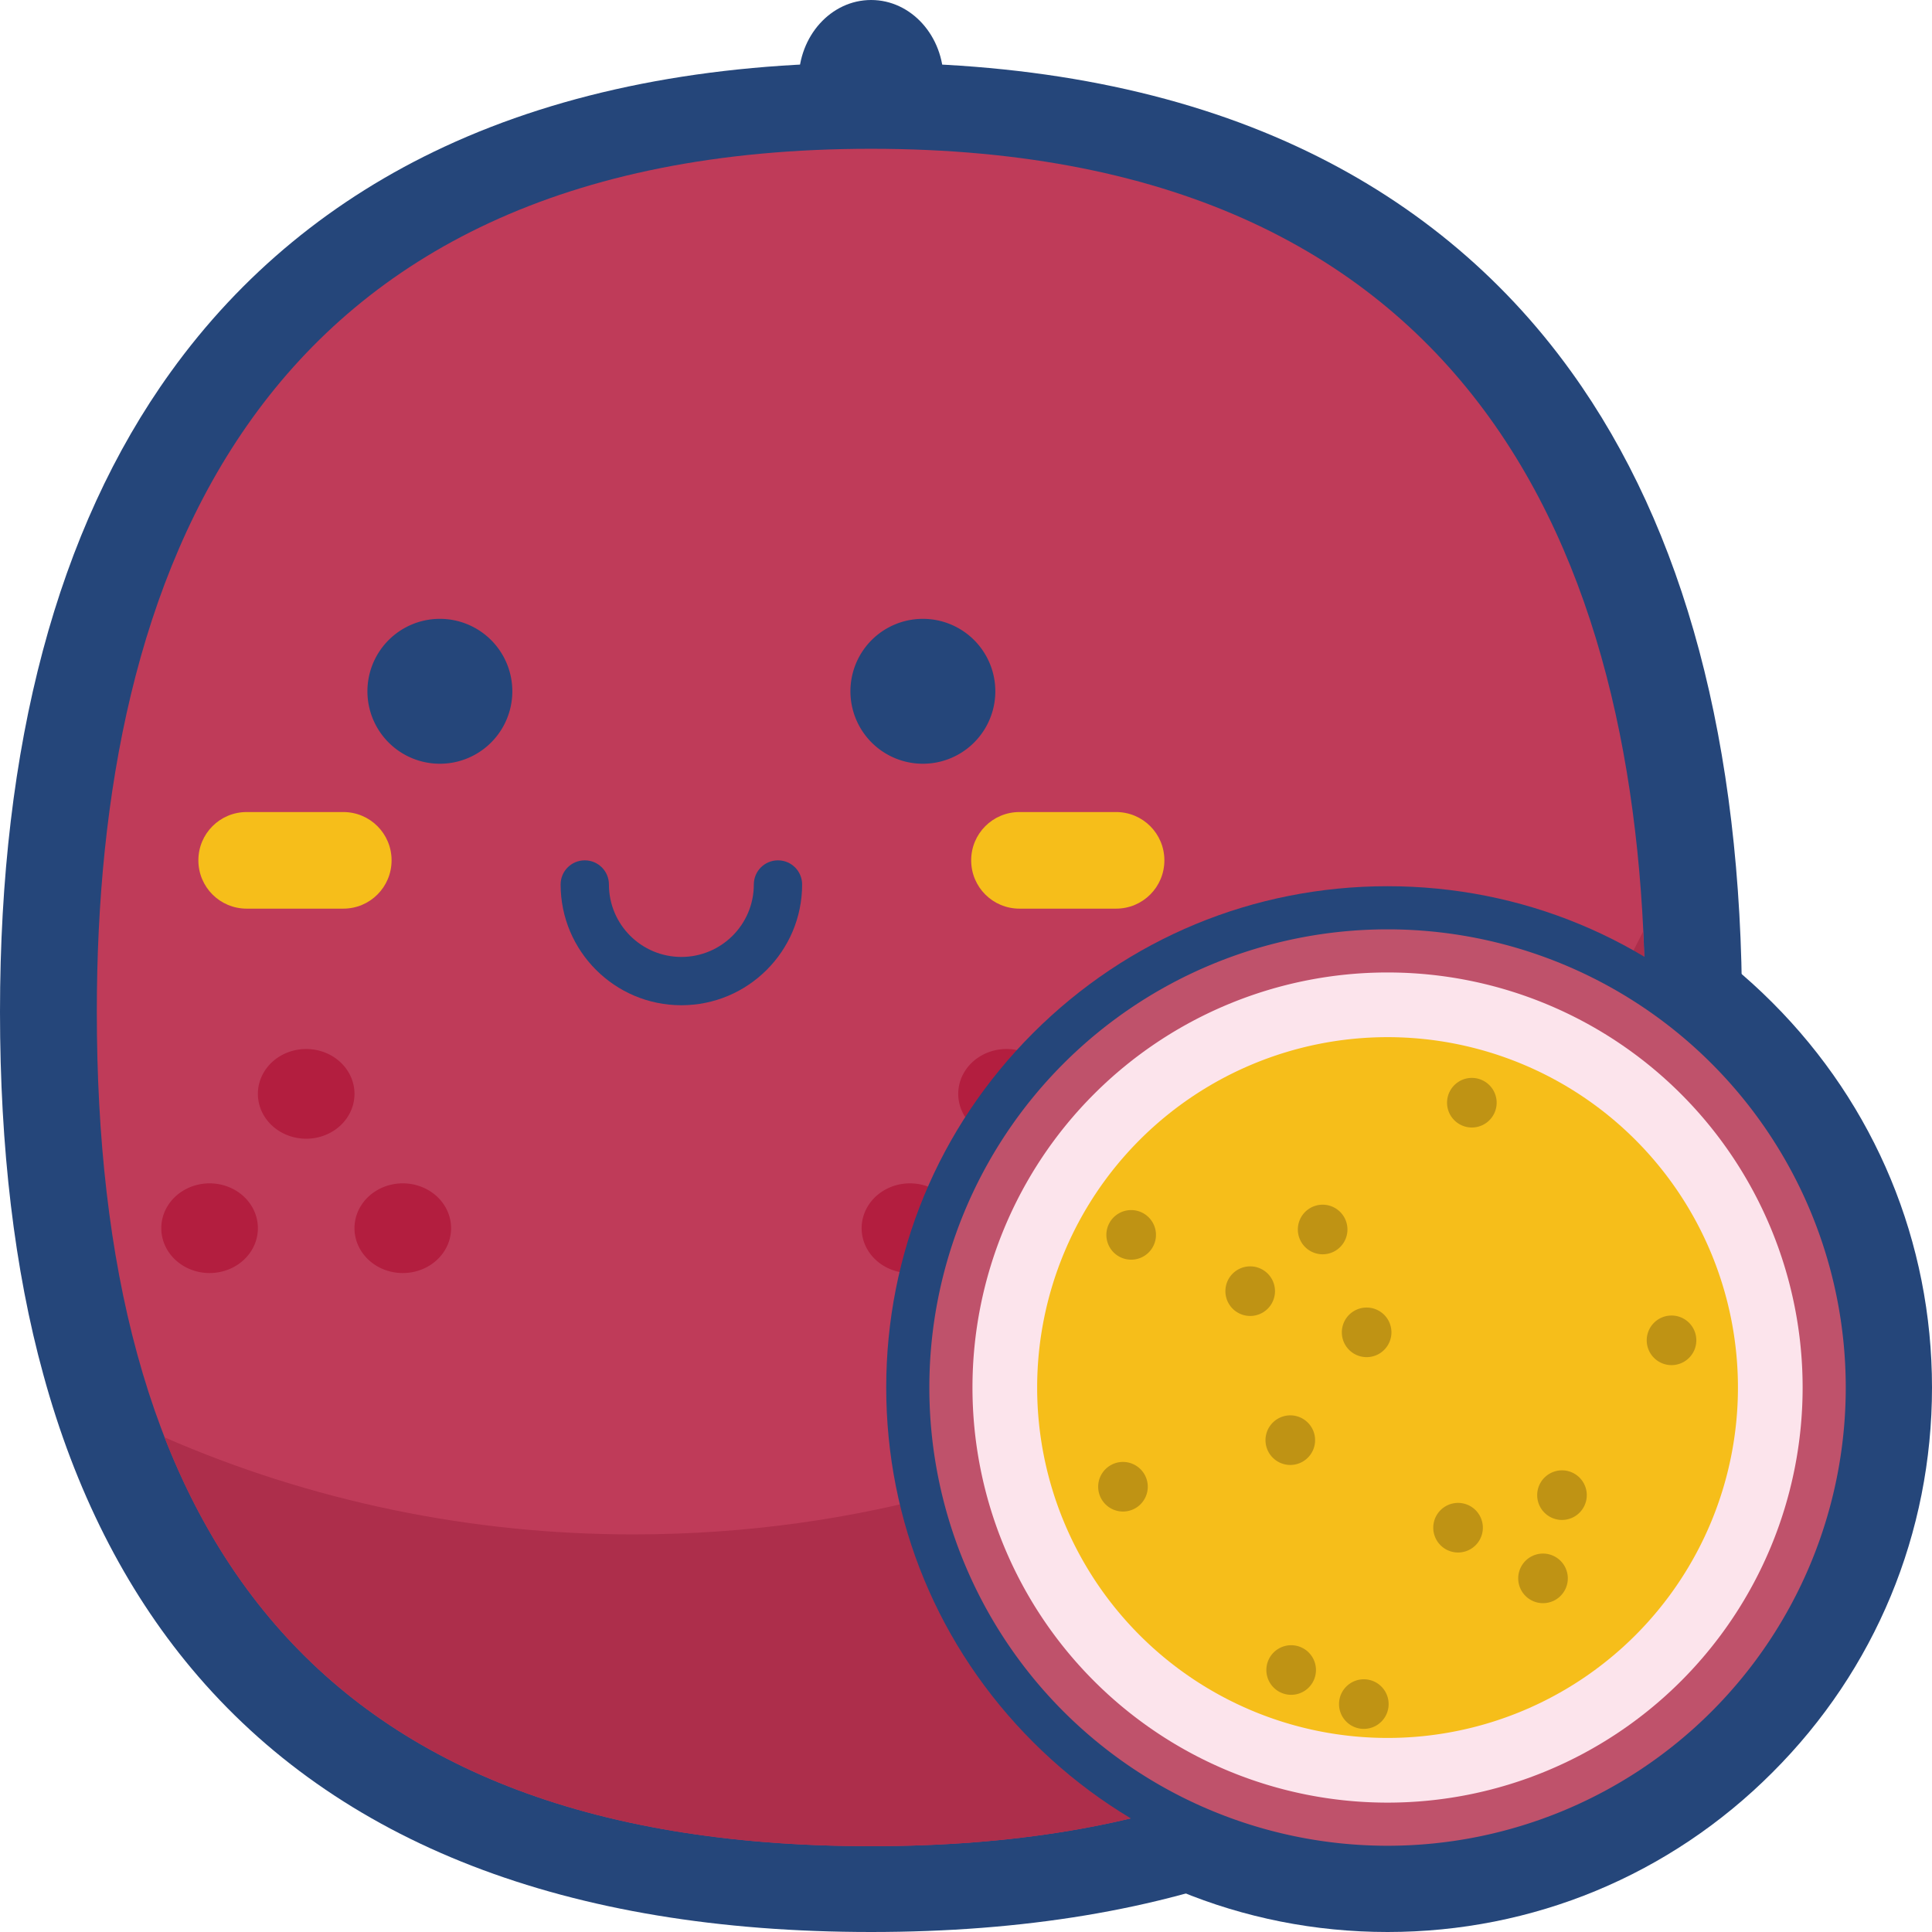 <?xml version="1.0" standalone="no"?><!DOCTYPE svg PUBLIC "-//W3C//DTD SVG 1.1//EN" "http://www.w3.org/Graphics/SVG/1.1/DTD/svg11.dtd"><svg class="icon" width="128px" height="128.00px" viewBox="0 0 1024 1024" version="1.1" xmlns="http://www.w3.org/2000/svg"><path d="M461.714 0c-21.257 0-38.4 19.086-38.4 42.514v20-16.343 20c0 23.429 17.143 42.514 38.4 42.514s38.4-19.086 38.4-42.514V46.171v16.343-20c0-23.429-17.143-42.514-38.4-42.514zM735.429 1024c-77.029 0-149.6-30.057-204-84.571-54.514-54.514-84.571-126.971-84.571-204s30.057-149.6 84.571-204c54.514-54.514 126.971-84.571 204-84.571s149.6 30.057 204 84.571c54.514 54.514 84.571 126.971 84.571 204S993.943 885.029 939.429 939.429c-54.4 54.514-126.971 84.571-204 84.571z" fill="#25467A" /><path d="M461.714 1024c-161.371 0-282.629-46.971-360.114-139.543-35.429-42.286-61.943-94.743-78.629-155.886C7.657 673.029 0 608.343 0 536.343c0-141.714 30.4-255.771 90.514-339.2 37.257-51.771 86.057-92 145.143-119.429 63.543-29.486 139.543-44.457 225.943-44.457S624.114 48.229 687.543 77.714c59.086 27.429 108 67.543 145.257 119.314 60.114 83.429 90.514 197.6 90.514 339.2 0 72-7.657 136.686-22.971 192.229-16.686 61.143-43.086 113.6-78.629 155.886C744.229 977.029 623.086 1024 461.714 1024z" fill="#25467A" /><path d="M872 536.343c0 266.4-107.086 442.171-410.4 442.171s-410.286-175.771-410.286-442.171C51.314 306.857 134.4 78.857 461.714 78.857s410.286 228 410.286 457.486z" fill="#BF3B59" /><path d="M507.886 579.771a25.6 23.771 0 1 0 51.2 0 25.6 23.771 0 1 0-51.2 0Z" fill="#B31E3F" /><path d="M456.686 650.971a25.6 23.771 0 1 0 51.2 0 25.6 23.771 0 1 0-51.2 0Z" fill="#B31E3F" /><path d="M559.086 650.971a25.6 23.771 0 1 0 51.2 0 25.6 23.771 0 1 0-51.2 0Z" fill="#B31E3F" /><path d="M872 536.343c0 266.4-107.2 442.171-410.4 442.171-205.943 0-321.486-81.143-374.4-216.686 77.257 33.714 162.171 51.543 248.8 51.429 236.8 0 441.029-130.629 534.857-319.429 0.8 14.171 1.143 28.343 1.143 42.514z" fill="#AD2E4B" /><path d="M361.143 532.8c-35.314 0-64-28.686-64-64 0-7.086 5.714-12.8 12.8-12.8s12.8 5.714 12.8 12.8c0 21.257 17.257 38.4 38.4 38.4s38.4-17.143 38.4-38.4c0-7.086 5.714-12.8 12.8-12.8s12.8 5.714 12.8 12.8c0 35.314-28.686 64-64 64z" fill="#25467A" /><path d="M233.143 366.4m-38.4 0a38.4 38.4 0 1 0 76.8 0 38.4 38.4 0 1 0-76.8 0Z" fill="#25467A" /><path d="M489.143 366.4m-38.4 0a38.4 38.4 0 1 0 76.8 0 38.4 38.4 0 1 0-76.8 0Z" fill="#25467A" /><path d="M181.943 430.4h-51.2c-14.171 0-25.6 11.429-25.6 25.6s11.429 25.6 25.6 25.6h51.2c14.171 0 25.6-11.429 25.6-25.6s-11.429-25.6-25.6-25.6zM591.543 430.4h-51.2c-14.171 0-25.6 11.429-25.6 25.6s11.429 25.6 25.6 25.6h51.2c14.171 0 25.6-11.429 25.6-25.6s-11.429-25.6-25.6-25.6z" fill="#F6BE1A" /><path d="M735.429 1001.143c-70.971 0-137.714-27.657-187.886-77.829C497.371 873.143 469.714 806.4 469.714 735.429s27.657-137.714 77.829-187.886S664.457 469.714 735.429 469.714s137.714 27.657 187.886 77.829C973.486 597.714 1001.143 664.457 1001.143 735.429S973.486 873.143 923.314 923.314 806.4 1001.143 735.429 1001.143z" fill="#25467A" /><path d="M735.429 735.429m-242.857 0a242.857 242.857 0 1 0 485.714 0 242.857 242.857 0 1 0-485.714 0Z" fill="#BF526B" /><path d="M735.429 735.429m-220 0a220 220 0 1 0 440 0 220 220 0 1 0-440 0Z" fill="#FCE4EC" /><path d="M735.429 735.429m-185.714 0a185.714 185.714 0 1 0 371.429 0 185.714 185.714 0 1 0-371.429 0Z" fill="#F6BE1A" /><path d="M684.343 885.143m-13.143 0a13.143 13.143 0 1 0 26.286 0 13.143 13.143 0 1 0-26.286 0Z" fill="#BF9314" /><path d="M683.886 763.314m-13.143 0a13.143 13.143 0 1 0 26.286 0 13.143 13.143 0 1 0-26.286 0Z" fill="#BF9314" /><path d="M722.857 903.2m-13.143 0a13.143 13.143 0 1 0 26.286 0 13.143 13.143 0 1 0-26.286 0Z" fill="#BF9314" /><path d="M827.886 792.457m-13.143 0a13.143 13.143 0 1 0 26.286 0 13.143 13.143 0 1 0-26.286 0Z" fill="#BF9314" /><path d="M724.343 706.171m-13.143 0a13.143 13.143 0 1 0 26.286 0 13.143 13.143 0 1 0-26.286 0Z" fill="#BF9314" /><path d="M772.8 809.714m-13.143 0a13.143 13.143 0 1 0 26.286 0 13.143 13.143 0 1 0-26.286 0Z" fill="#BF9314" /><path d="M885.943 710.4m-13.143 0a13.143 13.143 0 1 0 26.286 0 13.143 13.143 0 1 0-26.286 0Z" fill="#BF9314" /><path d="M780.114 584.457m-13.143 0a13.143 13.143 0 1 0 26.286 0 13.143 13.143 0 1 0-26.286 0Z" fill="#BF9314" /><path d="M701.029 651.657m-13.143 0a13.143 13.143 0 1 0 26.286 0 13.143 13.143 0 1 0-26.286 0Z" fill="#BF9314" /><path d="M599.543 654.514m-13.143 0a13.143 13.143 0 1 0 26.286 0 13.143 13.143 0 1 0-26.286 0Z" fill="#BF9314" /><path d="M662.629 684.343m-13.143 0a13.143 13.143 0 1 0 26.286 0 13.143 13.143 0 1 0-26.286 0Z" fill="#BF9314" /><path d="M595.2 788m-13.143 0a13.143 13.143 0 1 0 26.286 0 13.143 13.143 0 1 0-26.286 0Z" fill="#BF9314" /><path d="M817.829 836.571m-13.143 0a13.143 13.143 0 1 0 26.286 0 13.143 13.143 0 1 0-26.286 0Z" fill="#BF9314" /><path d="M136.686 579.771a25.6 23.771 0 1 0 51.2 0 25.6 23.771 0 1 0-51.2 0Z" fill="#B31E3F" /><path d="M85.486 650.971a25.6 23.771 0 1 0 51.2 0 25.6 23.771 0 1 0-51.2 0Z" fill="#B31E3F" /><path d="M187.886 650.971a25.6 23.771 0 1 0 51.2 0 25.6 23.771 0 1 0-51.2 0Z" fill="#B31E3F" /></svg>